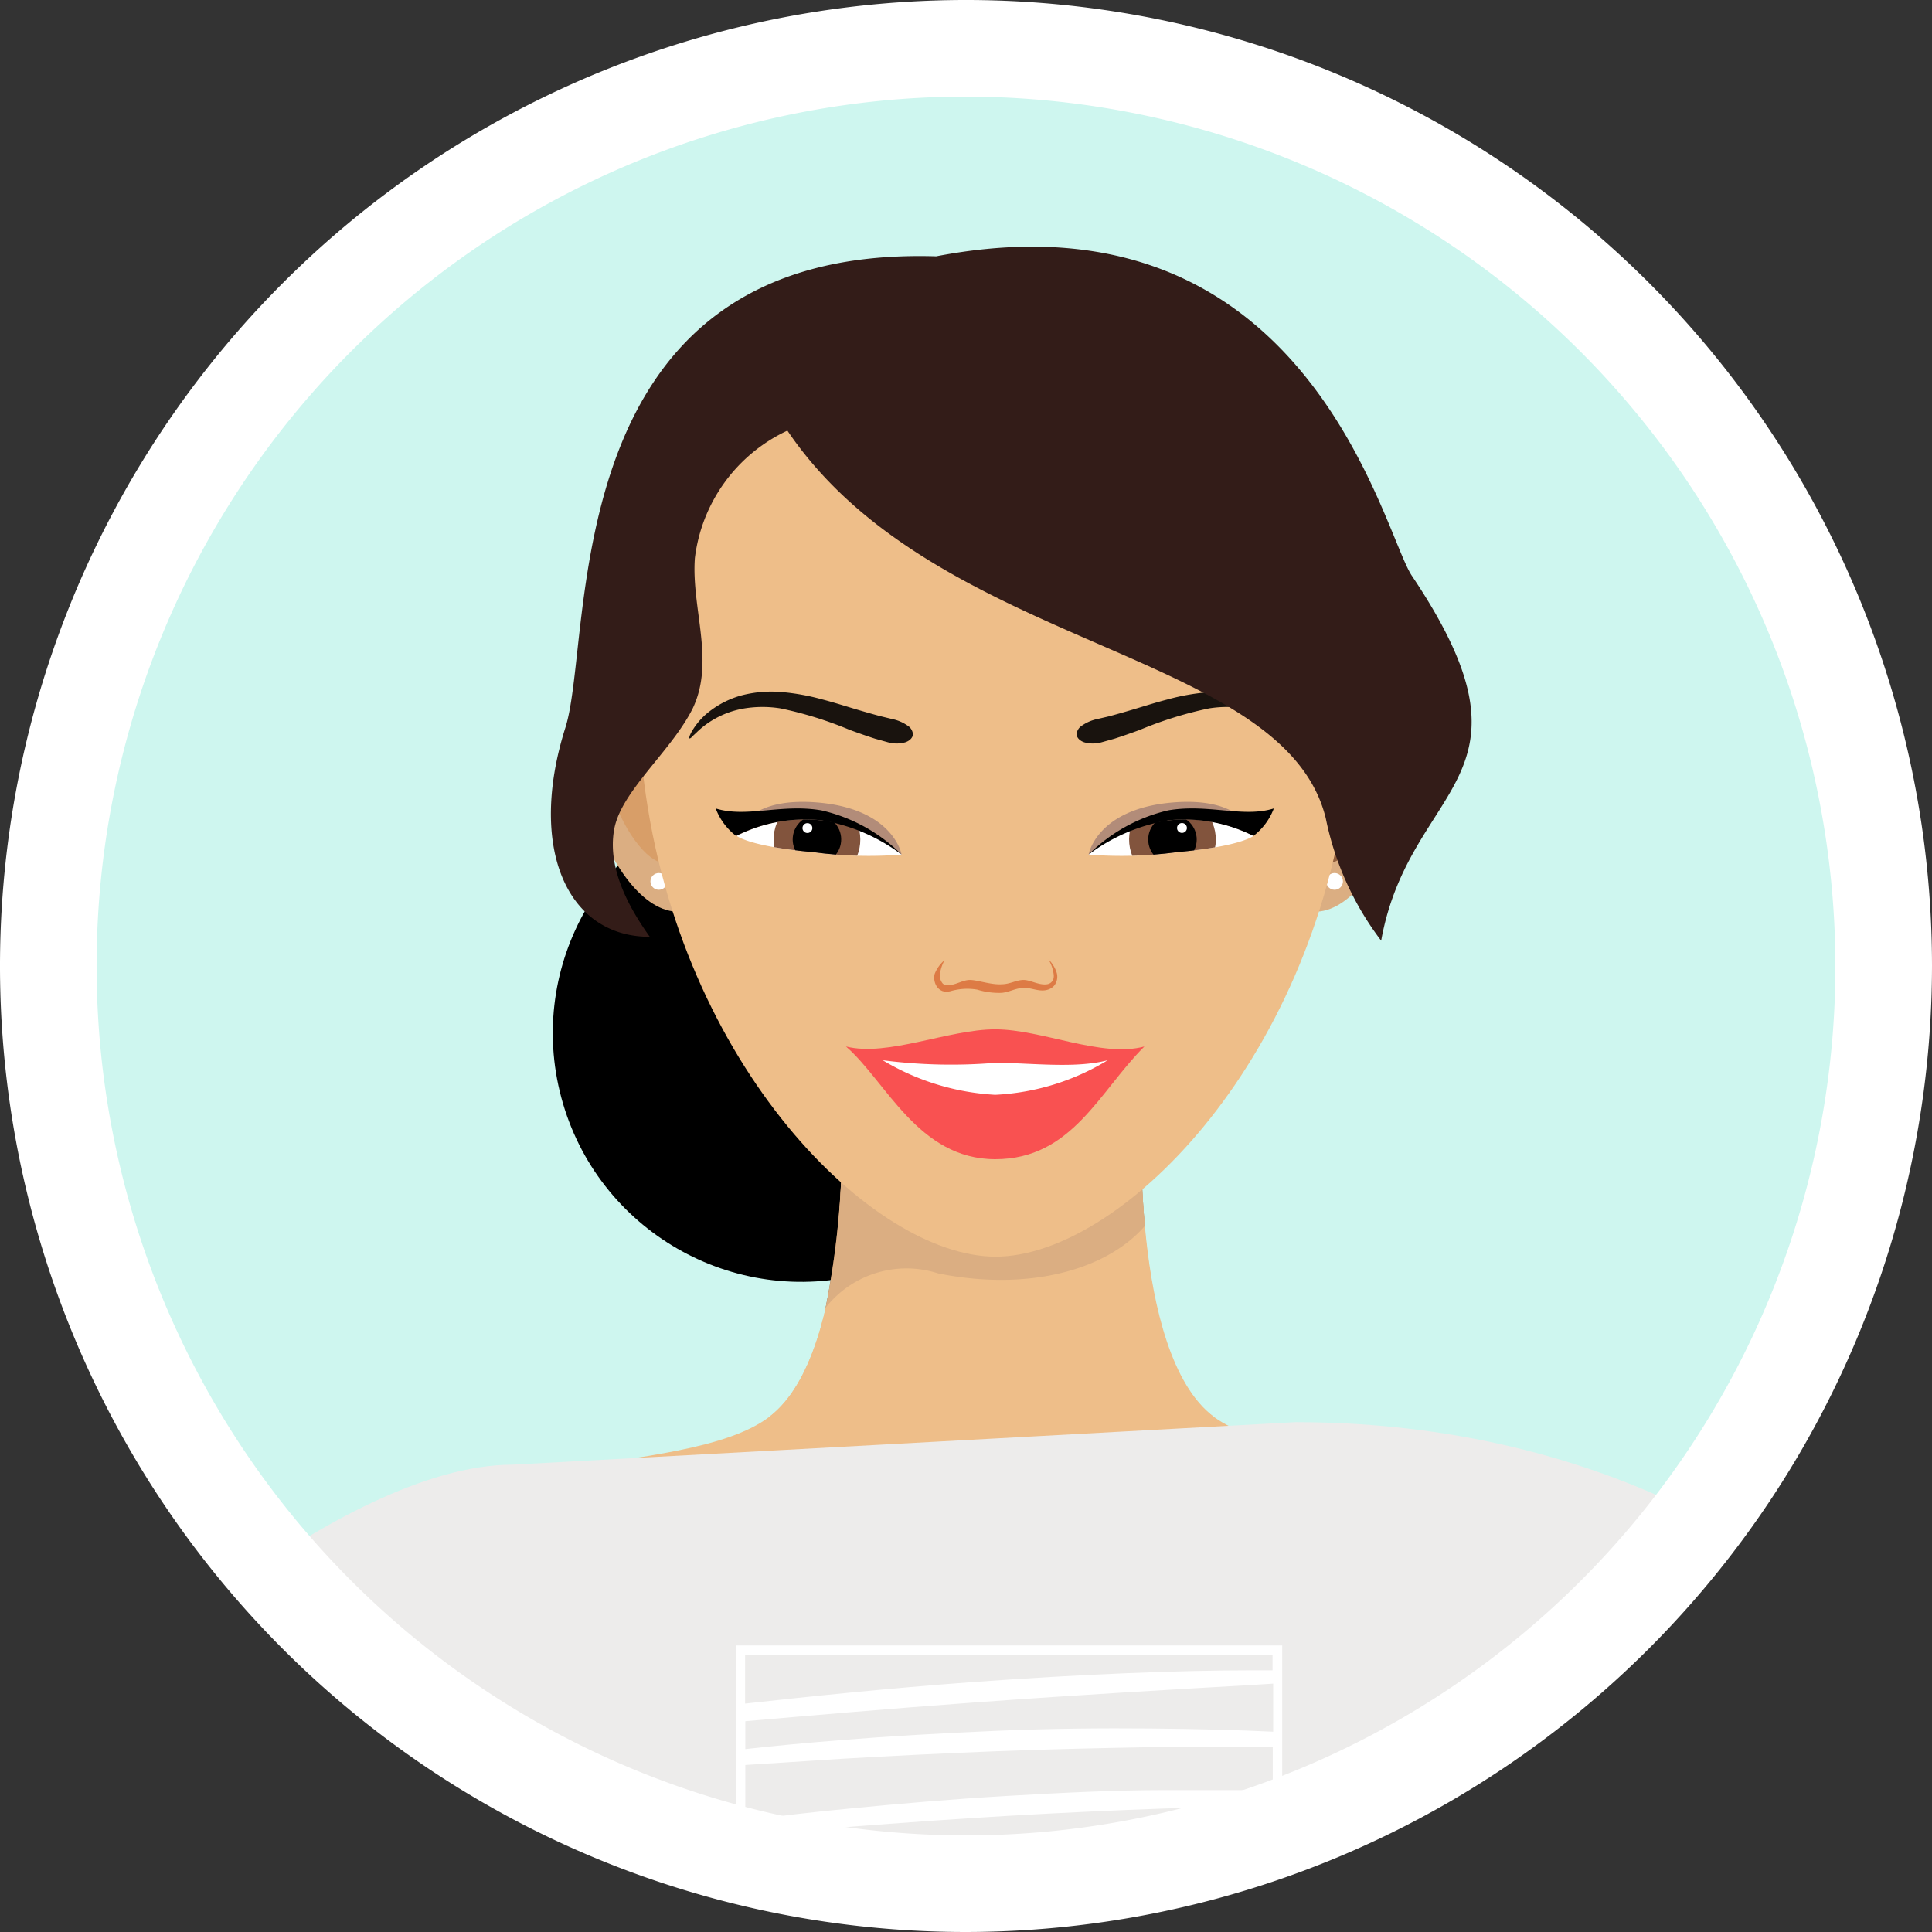 <svg xmlns="http://www.w3.org/2000/svg" xmlns:xlink="http://www.w3.org/1999/xlink" width="90" height="90" viewBox="0 0 90 90"><rect x="0" y="0" width="90" height="90" fill="#333333" stroke="none"/><defs><style>.cls-1{fill:none;}.cls-2{fill:#fff;}.cls-3{clip-path:url(#clip-path);}.cls-4{fill:#cef6ef;}.cls-5{fill:#eebe89;}.cls-6{fill:#915f3d;}.cls-7{fill:#212121;}.cls-8{fill:#dbae82;}.cls-9{fill:#d89e68;}.cls-10{fill:#dd7b45;}.cls-11{fill:#19130e;}.cls-12{clip-path:url(#clip-path-2);}.cls-13{fill:#82543d;}.cls-14{fill:#b28c79;}.cls-15{clip-path:url(#clip-path-3);}.cls-16{fill:#f95151;}.cls-17{fill:#f2a470;}.cls-18{fill:#edeceb;}.cls-19{fill:#331c18;}</style><clipPath id="clip-path"><circle class="cls-1" cx="45" cy="45" r="42.75"/></clipPath><clipPath id="clip-path-2"><path id="SVGID" class="cls-2" d="M42,39.81s-.85-1.4-3.8-1.67-3.88.8-3.88.8.57.49,3.59.76A19.3,19.3,0,0,0,42,39.81Z"/></clipPath><clipPath id="clip-path-3"><path id="SVGID-2" data-name="SVGID" class="cls-2" d="M50.71,39.81s.85-1.4,3.8-1.67,3.88.8,3.88.8-.57.49-3.59.76A19.3,19.3,0,0,1,50.71,39.81Z"/></clipPath></defs><title>nav-icon-2</title><g id="Layer_1" data-name="Layer 1"><g class="cls-3"><circle class="cls-4" cx="45" cy="45" r="42.75"/><circle cx="37.15" cy="47.95" r="11.53" transform="matrix(0.97, -0.26, 0.26, 0.97, -11.17, 11.28)"/><path class="cls-5" d="M76.36,72.64C72.76,67.43,60.49,68.88,56.54,66s-3.36-14.34-3.36-14.34h-14S39.79,63,35.84,66,19.63,67.43,16,72.64c-6,8.68,5.64,15.74,7.39,20.71C27.3,103.67,29,111.46,29,119.64H63.43c0-8.18,1.66-16,5.55-26.29C70.73,88.38,82.38,81.32,76.36,72.64Z"/><path class="cls-6" d="M43.7,59.32c4.21.85,7.86-.16,9.63-2.21a43.31,43.31,0,0,1-.14-5.5h-14a39.26,39.26,0,0,1-.73,9.31A4.79,4.79,0,0,1,43.7,59.32Z"/><path class="cls-6" d="M51.1,87.55a6.29,6.29,0,0,0-4.91,5,6.29,6.29,0,0,0-4.91-5c3.07,1.26,5,5.22,4.52,8.65h.79C46.09,92.77,48,88.81,51.1,87.55Z"/><path d="M67.09,68.53l-1.23,17.6,1.35.09,1.22-17.45Z"/><path d="M25.19,86.23l1.35-.09L25.3,68.53,24,68.77Z"/><path class="cls-7" d="M68.81,92.41c0-4.54-.52-9-2.1-11.4-4.94,6.31-11.61,11.13-19.63,14.8C50.77,108.06,67.59,109.8,68.81,92.41Z"/><path class="cls-7" d="M23.61,92.56c0-4.54.48-9.17,2.06-11.54,4.94,6.31,11.61,11.13,19.63,14.8C41.62,108.06,24.83,109.95,23.61,92.56Z"/><path class="cls-5" d="M56.54,66C52.6,63,53.19,51.61,53.19,51.61h-14S39.79,63,35.84,66C35.47,73.87,54,74.94,56.54,66Z"/><path class="cls-8" d="M43.7,59.32c4.21.85,7.86-.16,9.63-2.21a43.31,43.31,0,0,1-.14-5.5h-14a39.26,39.26,0,0,1-.73,9.31A4.79,4.79,0,0,1,43.7,59.32Z"/><path class="cls-8" d="M31.76,34.12s-2-3-3.61-1.7c-2.67,2.24.91,11.6,4.31,9.83Z"/><path class="cls-9" d="M31.18,34.72s-1.41-1.91-2.48-1.08c-1.83,1.42,1.38,8.15,3,6.25Z"/><path class="cls-8" d="M61.09,34.12s2-3,3.61-1.7c2.67,2.24-.91,11.6-4.31,9.83Z"/><path class="cls-6" d="M61.67,34.72s1.41-1.91,2.48-1.08c1.83,1.42-1.38,8.15-3,6.25Z"/><circle class="cls-2" cx="62.17" cy="41.06" r="0.39"/><circle class="cls-2" cx="30.69" cy="41.06" r="0.39"/><path class="cls-5" d="M30,36.41c1.68,13.29,10.68,22.13,16.38,22.13S61.1,49.7,62.78,36.41c1.75-13.83-.92-24.26-16.38-24.26S28.29,22.62,30,36.41Z"/><path class="cls-10" d="M44,44.73a1.91,1.91,0,0,0-.22.68.6.6,0,0,0,.13.4l.08.07.1,0c.33.07.73-.23,1.09-.23s1,.24,1.5.2c.35,0,.67-.2,1-.2s.72.26,1.1.2a.36.36,0,0,0,.2-.1.41.41,0,0,0,.1-.18.61.61,0,0,0,0-.21,1.8,1.8,0,0,0-.24-.67,1.52,1.52,0,0,1,.39.64.67.67,0,0,1-.11.57.64.64,0,0,1-.3.2c-.4.13-.76-.1-1.15-.08s-.63.19-1,.23a3.46,3.46,0,0,1-1.15-.15,2.77,2.77,0,0,0-1.23.07.73.73,0,0,1-.38,0,.57.57,0,0,1-.28-.23.75.75,0,0,1-.09-.57A1.59,1.59,0,0,1,44,44.73Z"/><path class="cls-11" d="M32.12,34.4s.05,0,.1-.06l.09-.09.13-.12a4,4,0,0,1,.85-.64A4.21,4.21,0,0,1,34.68,33a5.3,5.3,0,0,1,1.68,0,17.75,17.75,0,0,1,3.22,1c.46.17.87.31,1.18.41l.61.17a1.48,1.48,0,0,0,.8,0c.21-.07.34-.21.36-.36a.53.53,0,0,0-.27-.43,1.89,1.89,0,0,0-.68-.29L41,33.36c-.3-.08-.69-.19-1.16-.33s-1-.31-1.58-.46a10.33,10.33,0,0,0-1.84-.33,5.53,5.53,0,0,0-1.86.15,4.28,4.28,0,0,0-1.47.72,3.22,3.22,0,0,0-.8.86l-.1.17-.06.13C32.11,34.34,32.1,34.39,32.12,34.4Z"/><path class="cls-11" d="M60.6,34.4s-.05,0-.1-.06l-.09-.09-.13-.12a4,4,0,0,0-.85-.64A4.21,4.21,0,0,0,58,33a5.3,5.3,0,0,0-1.68,0,17.75,17.75,0,0,0-3.22,1c-.46.17-.87.31-1.18.41l-.61.17a1.48,1.48,0,0,1-.8,0c-.21-.07-.34-.21-.36-.36a.53.53,0,0,1,.27-.43,1.89,1.89,0,0,1,.68-.29l.56-.13c.3-.08.69-.19,1.16-.33s1-.31,1.58-.46a10.33,10.33,0,0,1,1.84-.33,5.53,5.53,0,0,1,1.86.15,4.28,4.28,0,0,1,1.47.72,3.22,3.22,0,0,1,.8.86l.1.17.06.13C60.61,34.34,60.62,34.39,60.6,34.4Z"/><path id="SVGID-3" data-name="SVGID" class="cls-2" d="M42,39.81s-.85-1.4-3.8-1.67-3.88.8-3.88.8.57.49,3.59.76A19.3,19.3,0,0,0,42,39.81Z"/><g class="cls-12"><circle class="cls-13" cx="38.06" cy="39.11" r="2.02" transform="translate(-4.36 73.45) rotate(-84.77)"/><circle cx="38.06" cy="39.11" r="1.13" transform="translate(-4.36 73.44) rotate(-84.77)"/><circle class="cls-2" cx="37.62" cy="38.57" r="0.23" transform="translate(-4.22 72.53) rotate(-84.78)"/></g><path class="cls-14" d="M42,39.81s-.36-2.1-3.84-2.42-3.84,1.55-3.84,1.55A7,7,0,0,1,42,39.81Z"/><path d="M34.29,38.94a2.89,2.89,0,0,1-.95-1.28c1.42.45,3.06-.23,4.92.09A7.7,7.7,0,0,1,42,39.81a8.51,8.51,0,0,0-3.76-1.6A7.17,7.17,0,0,0,34.29,38.94Z"/><path id="SVGID-4" data-name="SVGID" class="cls-2" d="M50.71,39.81s.85-1.4,3.8-1.67,3.88.8,3.88.8-.57.49-3.59.76A19.3,19.3,0,0,1,50.71,39.81Z"/><g class="cls-15"><circle class="cls-13" cx="54.62" cy="39.11" r="2.02" transform="translate(-3.34 5.14) rotate(-5.23)"/><circle cx="54.62" cy="39.11" r="1.13" transform="translate(-3.34 5.14) rotate(-5.23)"/><circle class="cls-2" cx="55.06" cy="38.57" r="0.23" transform="translate(-3.28 5.17) rotate(-5.22)"/></g><path class="cls-14" d="M50.71,39.81s.36-2.1,3.84-2.42,3.84,1.55,3.84,1.55A7,7,0,0,0,50.71,39.81Z"/><path d="M58.39,38.94a2.89,2.89,0,0,0,.95-1.28c-1.42.45-3.06-.23-4.92.09a7.7,7.7,0,0,0-3.71,2.06,8.51,8.51,0,0,1,3.76-1.6A7.17,7.17,0,0,1,58.39,38.94Z"/><path class="cls-16" d="M53.31,48.75c-2,.54-4.77-.8-6.95-.8s-5,1.29-6.95.8C41.28,50.37,42.77,54,46.36,54S51.21,50.83,53.31,48.75Z"/><path class="cls-2" d="M51.6,49.39c-1.52.4-3.6.12-5.24.12a24.82,24.82,0,0,1-5.24-.12A11.38,11.38,0,0,0,46.36,51,11.09,11.09,0,0,0,51.6,49.39Z"/><path class="cls-5" d="M16.84,71c-8.69,3.81-33.09,29.79-38.65,42.71a6.39,6.39,0,0,0,.78,6.39L6.63,145.44l4.54,6.71a3.41,3.41,0,0,0,5.48.74c1.44-1.23,5.57-4.41,5.57-4.41l4.94,4.07a1.89,1.89,0,0,0,2.22.14l.7-.44.49.3a1.38,1.38,0,0,0,1.44,0h0a1.38,1.38,0,0,0,.5-1.82l0-.08h0a1.61,1.61,0,0,0,.26-2.49l-6.64-6.66a1.55,1.55,0,0,0-1.88-.25l-1.29.74,3.33-2.79,5.14,2.46a1.37,1.37,0,0,0,1.69-.42h0a1.37,1.37,0,0,0-.39-2l-6-3a2.47,2.47,0,0,0-2.57.23l-9.17,6.83-24.09-28c12.37-14.14,25.5-21.55,33.51-26.17C24.36,89.15,26.42,66.78,16.84,71Z"/><path class="cls-5" d="M76.22,70.26C85,73.83,110.11,99.14,116,111.89a6.39,6.39,0,0,1-.6,6.41l-27,26.1-4.35,6.83a3.41,3.41,0,0,1-5.45.88c-1.47-1.19-5.69-4.25-5.69-4.25l-4.83,4.2a1.89,1.89,0,0,1-2.22.2l-.71-.42-.48.32a1.38,1.38,0,0,1-1.44,0h0a1.38,1.38,0,0,1-.55-1.8l0-.08h0a1.61,1.61,0,0,1-.33-2.48L68.91,141a1.55,1.55,0,0,1,1.87-.3l1.31.71-3.41-2.7-5.07,2.6a1.37,1.37,0,0,1-1.7-.37h0a1.37,1.37,0,0,1,.33-2l5.92-3.15a2.47,2.47,0,0,1,2.58.16l9.35,6.57,23.31-28.66C90.65,100.07,77.32,93,69.19,88.62,69.19,88.62,66.53,66.32,76.22,70.26Z"/><path class="cls-17" d="M41.62,89.5a6.9,6.9,0,0,1,5.46,5.38,6.9,6.9,0,0,1,5.31-5.53C49,90.77,47,95.15,47.58,98.9h-.87C47.2,95.14,45,90.83,41.62,89.5Z"/><path d="M23.8,68.89l1.63,19.28L24,88.3,22.34,69.18Z"/><path d="M70,87.63l-1.48-.08,1.07-19.32,1.47.25Z"/><path class="cls-7" d="M22.28,95.11c0-5,.42-9.9,2.12-12.53,5.52,6.84,12.91,12,21.76,15.91C42.32,112,23.9,114.15,22.28,95.11Z"/><path class="cls-7" d="M71.85,94.56c-.12-5-.67-10-2.45-12.62-5.32,7-12.55,12.39-21.29,16.53C52.35,111.83,70.78,113.64,71.85,94.56Z"/><path class="cls-18" d="M23.88,68.23C15.76,68.24,4.11,79.4,4.11,79.4L18.17,94c7.42,10.13,1.62,27.6,9.38,28.24h39c5.77-4.19,4.93-15.7,8.19-29.58L85.25,74.7s-8.56-8.45-24.9-8.45Z"/><path class="cls-2" d="M34.28,76.65v38.29H59.73V76.65Zm25,.44v.72h-1c-3.34,0-7.95.18-13,.55-3.95.29-7.59.67-10.57,1V77.09ZM34.72,110.79v-2.68l.63,0c1.76-.05,3.86-.11,6.18-.16s4.89-.08,7.57-.08,5.24,0,7.57.06l2.62.05v1.95c-1.16,0-2.41-.07-3.75-.09-2.26,0-4.74,0-7.35.06s-5.08.21-7.34.36-4.28.34-6,.53Zm.22.65c1.7-.1,3.72-.22,6-.33s4.72-.21,7.31-.28,5.07-.11,7.32-.13l3.75,0V113l-1.8-.12c-2.46-.15-5.18-.27-8-.33s-5.57,0-8,0-4.69.16-6.55.29h-.16v-1.37Zm-.22-4v-3.28l1.87,0c1.8,0,3.95-.05,6.33-.07s5,0,7.75,0,5.36.12,7.74.2l.88,0v2.79L56.7,107c-2.33-.08-4.9-.14-7.6-.14s-5.26.07-7.6.16-4.43.22-6.19.36Zm0-3.85v-1.33c2.35-.17,4.87-.34,7.5-.47,3.19-.16,6.23-.26,9-.32,1.38,0,2.7-.05,3.93-.06l3.43,0h.71v2.11l-.84-.05c-2.39-.13-5-.23-7.77-.28s-5.39,0-7.77,0-4.54.15-6.34.27Zm0-2.23v-2.2c2.65,0,5.6,0,8.71,0,6.34-.05,12-.16,15.86-.29v1.9l-.7,0c-1,0-2.2-.08-3.44-.09s-2.56,0-3.94,0c-2.78,0-5.83.09-9,.25C39.56,101,37.06,101.19,34.72,101.4Zm0-3.06v-3c2.24-.13,4.62-.2,7.1-.21,3.33,0,6.5.1,9.38.23,1.44.07,2.81.13,4.1.21l3.57.21.43,0v2.48c-3.84-.07-9.52-.09-15.87,0C40.32,98.25,37.37,98.29,34.72,98.33Zm0-3.93v-.85c2.57-.19,5.35-.36,8.26-.49,3.3-.14,6.45-.21,9.31-.25,1.43,0,2.79,0,4.06,0l2.94,0v2.3l-.38,0c-1.09-.11-2.28-.22-3.57-.32s-2.66-.2-4.1-.3c-2.89-.17-6.08-.31-9.43-.3C39.32,94.17,37,94.26,34.72,94.41Zm0-1.74V90.25C37,90.14,39.4,90,41.91,90c3.27-.08,6.38-.1,9.21-.1,1.42,0,2.76,0,4,0s2.43,0,3.5.07l.64,0v2.13c-.91,0-1.89-.09-2.93-.11-1.28,0-2.64-.06-4.08-.07-2.87,0-6,0-9.35.18C40,92.25,37.28,92.45,34.72,92.67Zm0-3.32v-1l.65-.07c1-.12,2.06-.23,3.17-.35,2.24-.23,4.7-.45,7.28-.63s5.05-.3,7.3-.39c1.12,0,2.19-.08,3.19-.1l2.78-.06h.19v2.61l-.61,0c-1.07-.07-2.25-.14-3.51-.18s-2.61-.09-4-.13c-2.84-.05-6-.06-9.25,0C39.39,89.1,37,89.21,34.72,89.35Zm0-1.76V85.53l5-.44c2.22-.17,4.66-.35,7.23-.5s5-.26,7.24-.34l5.07-.15v2H59.1c-.85,0-1.79-.05-2.79-.06s-2.08,0-3.21,0c-2.26,0-4.74.14-7.34.32s-5.07.44-7.32.71c-1.12.15-2.18.28-3.18.44Zm0-2.78V82.22l4.51-.29c2.2-.13,4.62-.25,7.16-.35s5-.15,7.17-.19,4.09,0,5.73,0v2c-1.5,0-3.22,0-5.09,0-2.24,0-4.69.12-7.27.27s-5,.36-7.25.58C37.85,84.41,36.18,84.61,34.72,84.81Zm0-3.33V80.18c3-.26,6.67-.58,10.64-.87,5.07-.37,9.66-.63,13-.82l.95-.06v2.24c-1.64-.08-3.58-.13-5.73-.15s-4.65,0-7.2.11-5,.25-7.19.43C37.55,81.19,36.06,81.33,34.72,81.48Zm0,33v-1h.19c1.86,0,4.08-.07,6.54-.08s5.17,0,8,.05,5.54.15,8,.25l1.84.09v.71Z"/><path class="cls-18" d="M-23.62,114.94C-18.06,102,6.73,77.09,6.73,77.09c11.44,6.77,20.4,16.31,15.91,33.35-6.33-11.56-28,7.36-28,7.36l3,5.47-8.64,6.06-10.52-7.7C-23.88,119.57-24.54,117.05-23.62,114.94Z"/><path class="cls-18" d="M117.41,111.69c-7-12.19-27-35.32-35.61-39.59S65.6,92.28,72,108.69c8.86-13.38,26.43,7.11,26.43,7.11l-2.34,6,9.68,7.08L116,118.6C118.2,116.26,118.56,113.69,117.41,111.69Z"/><path class="cls-19" d="M43.61,11.94v0c17.33-3.33,20.8,12.87,22.16,14.88,6.42,9.57-.09,9.58-1.43,17a14,14,0,0,1-2.58-5.7c-1.94-7.9-18.15-7.82-25.08-18.06A7.56,7.56,0,0,0,32.37,26c-.17,2.34.95,4.79-.1,7-1,2-3.34,3.85-3.66,5.64s.66,3.6,1.66,5c-3.92,0-5.68-4.24-3.93-9.75C27.7,29.6,25.72,11.39,43.61,11.94Z"/></g><path class="cls-2" d="M45,90A45,45,0,1,1,90,45,45.05,45.05,0,0,1,45,90ZM45,4.5A40.5,40.5,0,1,0,85.5,45,40.55,40.55,0,0,0,45,4.5Z"/></g></svg>